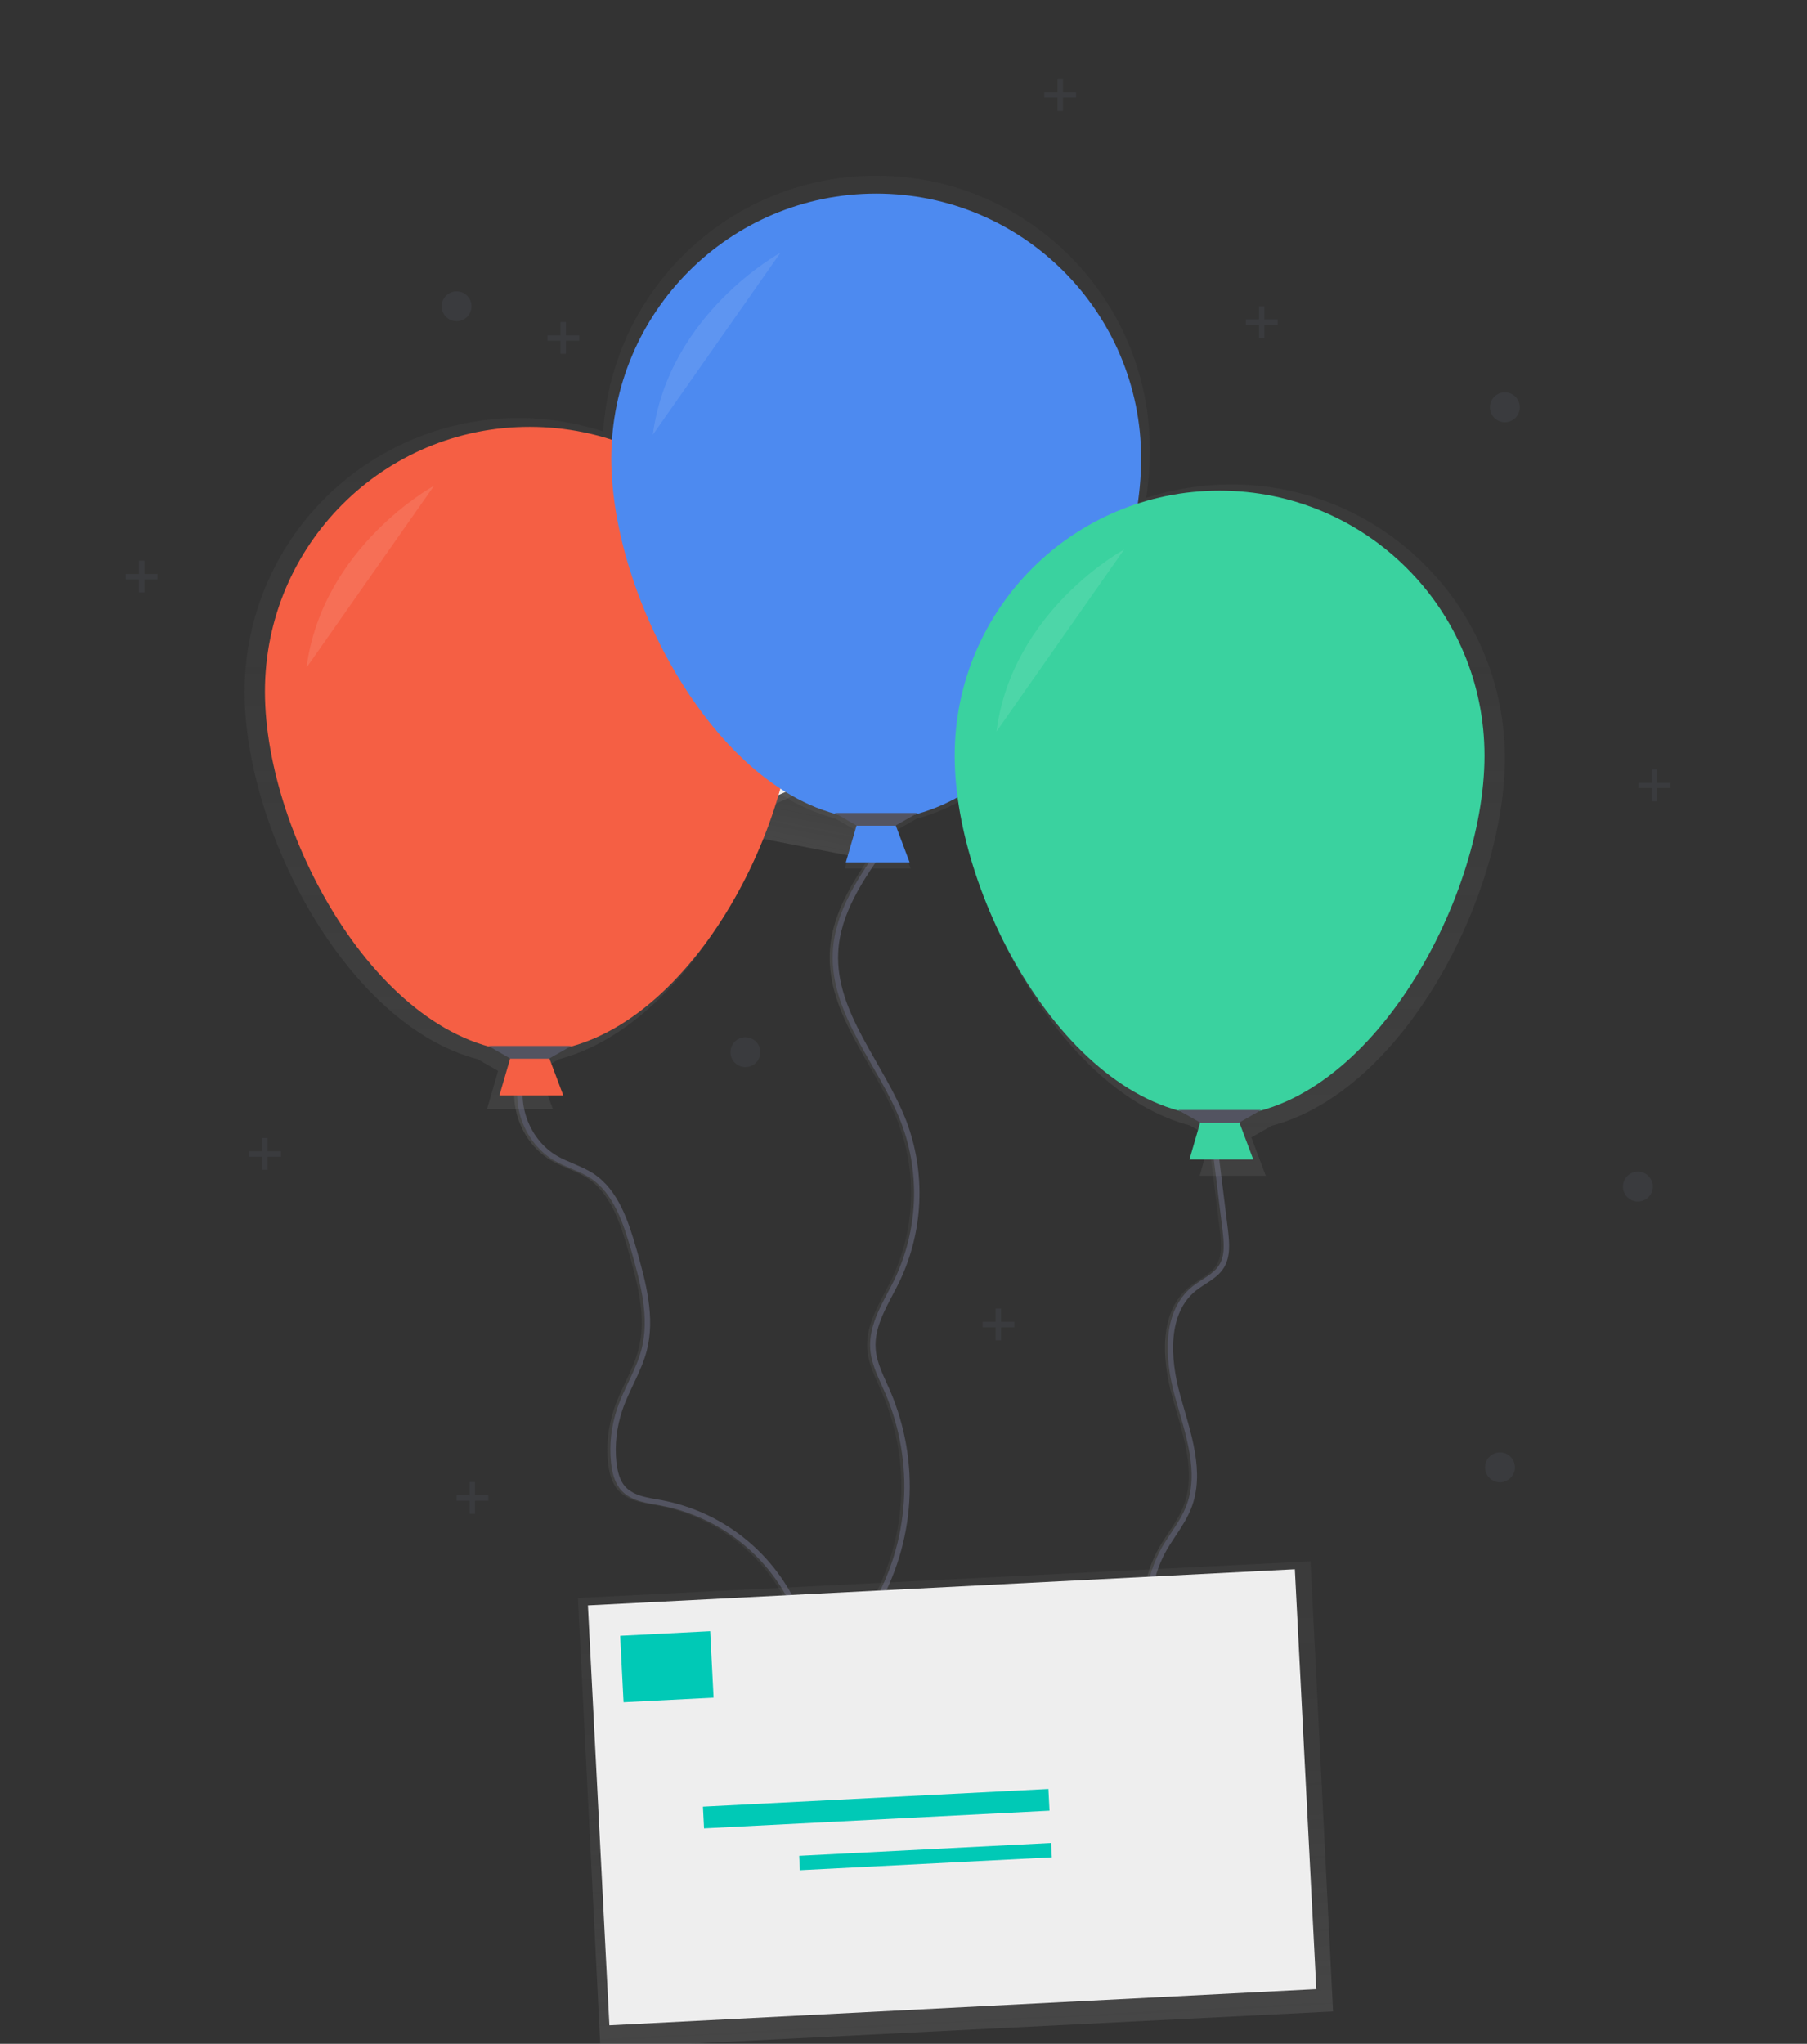 <?xml version="1.0" encoding="utf-8"?>
<!-- Generator: Adobe Illustrator 22.1.0, SVG Export Plug-In . SVG Version: 6.00 Build 0)  -->
<svg version="1.1" id="e6c7a302-1d79-4c46-b758-a00a31f9e26b"
	 xmlns="http://www.w3.org/2000/svg" xmlns:xlink="http://www.w3.org/1999/xlink" x="0px" y="0px" viewBox="0 0 665.7 752.7"
	 style="enable-background:new 0 0 665.7 752.7;" xml:space="preserve">
<rect x="0" y="0" width="665.7" height="752.7" fill="#333333" stroke="none"/>
<style type="text/css">
	.st0{fill:url(#SVGID_1_);}
	.st1{fill:#FFFFFF;}
	.st2{opacity:0.6;}
	.st3{fill:#F55F44;}
	.st4{fill:url(#SVGID_2_);}
	.st5{fill:url(#SVGID_3_);}
	.st6{fill:#47E6B1;}
	.st7{opacity:0.25;fill:#535461;enable-background:new    ;}
	.st8{fill:none;stroke:url(#SVGID_4_);stroke-width:2;stroke-miterlimit:10;}
	.st9{fill:none;stroke:#535461;stroke-width:2;stroke-miterlimit:10;}
	.st10{fill:none;stroke:url(#SVGID_5_);stroke-width:2;stroke-miterlimit:10;}
	.st11{fill:none;stroke:url(#SVGID_6_);stroke-width:2;stroke-miterlimit:10;}
	.st12{opacity:0.7;}
	.st13{fill:url(#SVGID_7_);}
	.st14{fill:#535461;}
	.st15{opacity:0.1;fill:#FFFFFF;enable-background:new    ;}
	.st16{fill:#4D8AF0;}
	.st17{fill:#3AD29F;}
	.st18{fill:url(#SVGID_8_);}
	.st19{fill:#EEEEEE;}
	.st20{fill:#00C9B6;}
</style>
<title>new message</title>
<linearGradient id="SVGID_1_" gradientUnits="userSpaceOnUse" x1="-705.663" y1="360.134" x2="-705.663" y2="424.514" gradientTransform="matrix(-0.958 0.286 -0.286 -0.958 -255.752 773.409)">
	<stop  offset="0" style="stop-color:#808080;stop-opacity:0.25"/>
	<stop  offset="0.54" style="stop-color:#808080;stop-opacity:0.12"/>
	<stop  offset="1" style="stop-color:#808080;stop-opacity:0.1"/>
</linearGradient>
<polygon class="st0" points="249,180 349.4,150 367.8,211.7 267.4,241.6 "/>
<rect x="257.2" y="165.4" transform="matrix(0.958 -0.286 0.286 0.958 -43.012 96.078)" class="st1" width="101.2" height="60.1"/>
<g class="st2">
	
		<rect x="257.3" y="182.1" transform="matrix(0.958 -0.286 0.286 0.958 -42.399 83.141)" class="st3" width="12.9" height="9.5"/>
	
		<rect x="272.9" y="197.9" transform="matrix(0.958 -0.286 0.286 0.958 -44.589 93.342)" class="st3" width="49.4" height="3.1"/>
	
		<rect x="288.1" y="203.5" transform="matrix(0.958 -0.286 0.286 0.958 -45.663 95.971)" class="st3" width="36" height="2.1"/>
</g>
<linearGradient id="SVGID_2_" gradientUnits="userSpaceOnUse" x1="-450.572" y1="479.013" x2="-450.572" y2="543.393" gradientTransform="matrix(-0.982 -0.191 0.191 -0.982 -270.893 689.442)">
	<stop  offset="0" style="stop-color:#808080;stop-opacity:0.25"/>
	<stop  offset="0.54" style="stop-color:#808080;stop-opacity:0.12"/>
	<stop  offset="1" style="stop-color:#808080;stop-opacity:0.1"/>
</linearGradient>
<polygon class="st4" points="211.5,295.4 223.8,232.2 326.7,252.2 314.3,315.4 "/>
<g class="st2">
	
		<rect x="228.8" y="238.8" transform="matrix(0.191 -0.982 0.982 0.191 -51.77 427.655)" class="st3" width="9.5" height="12.9"/>
	
		<rect x="256.2" y="247.4" transform="matrix(0.191 -0.982 0.982 0.191 -58.603 473.105)" class="st3" width="3.1" height="49.4"/>
	
		<rect x="261.9" y="262.5" transform="matrix(0.191 -0.982 0.982 0.191 -62.61 484.974)" class="st3" width="2.1" height="36.1"/>
</g>
<linearGradient id="SVGID_3_" gradientUnits="userSpaceOnUse" x1="-196.262" y1="248.22" x2="-196.262" y2="312.6" gradientTransform="matrix(-0.398 -0.917 0.917 -0.398 -44.473 168.127)">
	<stop  offset="0" style="stop-color:#808080;stop-opacity:0.25"/>
	<stop  offset="0.54" style="stop-color:#808080;stop-opacity:0.12"/>
	<stop  offset="1" style="stop-color:#808080;stop-opacity:0.1"/>
</linearGradient>
<polygon class="st5" points="240.5,201.3 299.6,175.7 341.3,271.8 282.2,297.5 "/>
<rect x="261.1" y="185.3" transform="matrix(0.917 -0.398 0.398 0.917 -69.838 135.363)" class="st1" width="60.1" height="101.2"/>
<g class="st2">
	
		<rect x="289.6" y="184.8" transform="matrix(0.917 -0.398 0.398 0.917 -51.78 132.92)" class="st6" width="9.5" height="12.9"/>
	
		<rect x="284.3" y="201.6" transform="matrix(0.917 -0.398 0.398 0.917 -66.459 132.441)" class="st6" width="3.1" height="49.4"/>
	
		<rect x="280.9" y="217.3" transform="matrix(0.917 -0.398 0.398 0.917 -70.367 131.613)" class="st6" width="2.1" height="36"/>
</g>
<circle class="st7" cx="168.2" cy="112.8" r="5.5"/>
<circle class="st7" cx="552.6" cy="540.4" r="5.5"/>
<circle class="st7" cx="274.6" cy="387.5" r="5.5"/>
<circle class="st7" cx="603.4" cy="437" r="5.5"/>
<circle class="st7" cx="554.4" cy="150" r="5.5"/>
<polygon class="st7" points="396.4,34.1 391.6,34.1 391.6,29.2 389.6,29.2 389.6,34.1 384.7,34.1 384.7,36 389.6,36 389.6,40.9 
	391.6,40.9 391.6,36 396.4,36 "/>
<polygon class="st7" points="58,211.4 53.2,211.4 53.2,206.5 51.2,206.5 51.2,211.4 46.3,211.4 46.3,213.4 51.2,213.4 51.2,218.2 
	53.2,218.2 53.2,213.4 58,213.4 "/>
<polygon class="st7" points="179.9,550.7 175,550.7 175,545.8 173,545.8 173,550.7 168.2,550.7 168.2,552.7 173,552.7 173,557.5 
	175,557.5 175,552.7 179.9,552.7 "/>
<polygon class="st7" points="103.5,424 98.6,424 98.6,419.1 96.6,419.1 96.6,424 91.7,424 91.7,426 96.6,426 96.6,430.8 98.6,430.8 
	98.6,426 103.5,426 "/>
<polygon class="st7" points="213.4,123.5 208.5,123.5 208.5,118.6 206.5,118.6 206.5,123.5 201.7,123.5 201.7,125.5 206.5,125.5 
	206.5,130.3 208.5,130.3 208.5,125.5 213.4,125.5 "/>
<polygon class="st7" points="373.7,486.8 368.8,486.8 368.8,481.9 366.8,481.9 366.8,486.8 362,486.8 362,488.8 366.8,488.8 
	366.8,493.6 368.8,493.6 368.8,488.8 373.7,488.8 "/>
<polygon class="st7" points="615.4,288.3 610.5,288.3 610.5,283.4 608.5,283.4 608.5,288.3 603.6,288.3 603.6,290.2 608.5,290.2 
	608.5,295.1 610.5,295.1 610.5,290.2 615.4,290.2 "/>
<polygon class="st7" points="470.7,117.6 465.8,117.6 465.8,112.8 463.8,112.8 463.8,117.6 459,117.6 459,119.6 463.8,119.6 
	463.8,124.5 465.8,124.5 465.8,119.6 470.7,119.6 "/>
<linearGradient id="SVGID_4_" gradientUnits="userSpaceOnUse" x1="355.818" y1="184.645" x2="458.915" y2="184.645" gradientTransform="matrix(1 0 0 -1 -166.4 678.36)">
	<stop  offset="0" style="stop-color:#808080;stop-opacity:0.25"/>
	<stop  offset="0.54" style="stop-color:#808080;stop-opacity:0.12"/>
	<stop  offset="1" style="stop-color:#808080;stop-opacity:0.1"/>
</linearGradient>
<path class="st8" d="M191.5,395.7c-3.5,11.4,1.8,24.8,12,30.8c4.3,2.5,9.2,3.8,13.4,6.5c9,5.9,12.6,17.2,15.6,27.6
	c3.4,12,6.8,24.6,3.7,36.6c-2,7.7-6.5,14.4-9,21.9c-2.1,6.3-2.9,12.9-2.2,19.5c0.4,3.5,1.2,7.1,3.6,9.7c3.5,3.7,9,4.3,14,5.2
	c21.5,4.1,39.7,18.2,49,38"/>
<path class="st9" d="M192.6,395.7c-3.5,11.4,1.8,24.8,12,30.8c4.3,2.5,9.2,3.8,13.4,6.5c9,5.9,12.6,17.2,15.6,27.6
	c3.4,12,6.8,24.6,3.7,36.6c-2,7.7-6.5,14.4-9,21.9c-2.1,6.3-2.9,12.9-2.2,19.5c0.4,3.5,1.2,7.1,3.6,9.7c3.5,3.7,9,4.3,14,5.2
	c21.5,4.1,39.7,18.2,49,38"/>
<linearGradient id="SVGID_5_" gradientUnits="userSpaceOnUse" x1="472.059" y1="226.903" x2="504.022" y2="226.903" gradientTransform="matrix(1 0 0 -1 -166.4 678.36)">
	<stop  offset="0" style="stop-color:#808080;stop-opacity:0.25"/>
	<stop  offset="0.54" style="stop-color:#808080;stop-opacity:0.12"/>
	<stop  offset="1" style="stop-color:#808080;stop-opacity:0.1"/>
</linearGradient>
<path class="st10" d="M325,310.9c-8.6,12-17.6,25-18.3,39.8c-1.1,22.7,17,41.3,25.2,62.6c7.1,18.9,6.2,39.9-2.5,58.2
	c-4,8.2-9.6,16.3-8.9,25.4c0.4,5.5,3.2,10.6,5.4,15.7c11.1,25.9,9.2,55.5-5.1,79.7"/>
<path class="st9" d="M326.1,310.9c-8.6,12-17.6,25-18.3,39.8c-1.1,22.7,17,41.3,25.2,62.6c7.1,18.9,6.2,39.9-2.5,58.2
	c-4,8.2-9.6,16.3-8.9,25.4c0.4,5.5,3.2,10.6,5.4,15.7c11.1,25.9,9.2,55.5-5.1,79.7"/>
<linearGradient id="SVGID_6_" gradientUnits="userSpaceOnUse" x1="587.28" y1="169.321" x2="618.171" y2="169.321" gradientTransform="matrix(1 0 0 -1 -166.4 678.36)">
	<stop  offset="0" style="stop-color:#808080;stop-opacity:0.25"/>
	<stop  offset="0.54" style="stop-color:#808080;stop-opacity:0.12"/>
	<stop  offset="1" style="stop-color:#808080;stop-opacity:0.1"/>
</linearGradient>
<path class="st11" d="M446.2,419.1l4.2,34c0.5,4.5,1,9.5-1.4,13.3c-2.3,3.7-6.6,5.4-10,8.1c-11,8.8-10,25.8-6.2,39.5
	s9.3,28.3,4,41.4c-2.2,5.4-6,10-8.9,15c-4.9,8.7-6.8,18.7-5.5,28.6"/>
<path class="st9" d="M447.2,419.1l4.2,34c0.5,4.5,1,9.5-1.4,13.3c-2.3,3.7-6.6,5.4-10,8.1c-11,8.8-10,25.8-6.2,39.5s9.3,28.3,4,41.4
	c-2.2,5.4-6,10-8.9,15c-4.9,8.7-6.8,18.7-5.5,28.6"/>
<g class="st12">
	
		<linearGradient id="SVGID_7_" gradientUnits="userSpaceOnUse" x1="488.66" y1="245.41" x2="488.66" y2="612.98" gradientTransform="matrix(1 0 0 -1 -166.4 678.36)">
		<stop  offset="0" style="stop-color:#808080;stop-opacity:0.25"/>
		<stop  offset="0.54" style="stop-color:#808080;stop-opacity:0.12"/>
		<stop  offset="1" style="stop-color:#808080;stop-opacity:0.1"/>
	</linearGradient>
	<path class="st13" d="M554.4,279.2c0-55.7-45.3-100.9-101-100.8c-10.6,0-21,1.7-31.1,4.9c0.8-5.7,1.3-11.4,1.3-17.1
		c0.3-55.7-44.5-101.1-100.2-101.5c-53.4-0.3-97.7,41-101.2,94.2c-53-17.2-109.9,11.8-127.2,64.8c-3.3,10.1-4.9,20.6-4.9,31.1
		c0,50.6,37.3,122.6,85.9,135.3l7.5,4.3l-4.1,14.1h24.3l-5.3-14.1l7.5-4.3c37.5-9.9,68.3-55,80.4-98.4c6.6,4.4,13.9,7.7,21.5,9.8
		l7.5,4.3l-4.1,14.1h24.3l-5.3-14.1l7.5-4.3c5.6-1.5,11-3.7,16-6.5c6.5,48.6,41,108.1,84.7,119.5l7.5,4.3L442,433h24.3l-5.3-14.1
		l7.5-4.3C517.2,401.8,554.4,329.8,554.4,279.2z"/>
</g>
<polygon class="st3" points="207.5,403.4 184,403.4 188.1,389.3 202.2,389.3 "/>
<path class="st3" d="M292.8,254.7c0,53.9-43.7,132.8-97.6,132.8s-97.6-79-97.6-132.8c0-53.9,43.7-97.6,97.6-97.5
	C249.1,157.2,292.7,200.8,292.8,254.7L292.8,254.7z"/>
<polygon class="st14" points="202.2,389.9 188.1,389.9 179.9,385.2 210.5,385.2 "/>
<path class="st15" d="M159.9,178.9c0,0-41.1,22.3-47,67"/>
<polygon class="st16" points="335.1,317.6 311.6,317.6 315.7,303.5 329.8,303.5 "/>
<path class="st16" d="M420.4,168.9c0,53.9-43.7,132.9-97.6,132.9s-97.6-78.9-97.6-132.9c0-53.9,43.7-97.6,97.6-97.6
	S420.4,115,420.4,168.9L420.4,168.9z"/>
<polygon class="st14" points="329.8,304.1 315.7,304.1 307.5,299.4 338.1,299.4 "/>
<path class="st15" d="M287.5,93.1c0,0-41.1,22.3-47,67"/>
<polygon class="st17" points="461.7,427 438.2,427 442.3,412.9 456.4,412.9 "/>
<path class="st17" d="M546.9,278.3c0,53.9-43.7,132.8-97.6,132.8s-97.6-79-97.6-132.8c0-53.9,43.7-97.6,97.6-97.6
	S546.9,224.4,546.9,278.3z"/>
<polygon class="st14" points="456.4,413.5 442.3,413.5 434,408.8 464.6,408.8 "/>
<path class="st15" d="M414.1,202.4c0,0-41.2,22.3-47,67"/>
<linearGradient id="SVGID_8_" gradientUnits="userSpaceOnUse" x1="-641.318" y1="-47.373" x2="-641.318" y2="118.477" gradientTransform="matrix(-1 5.000000e-02 -5.000000e-02 -1 -287.558 732.253)">
	<stop  offset="0" style="stop-color:#808080;stop-opacity:0.25"/>
	<stop  offset="0.54" style="stop-color:#808080;stop-opacity:0.12"/>
	<stop  offset="1" style="stop-color:#808080;stop-opacity:0.1"/>
</linearGradient>
<polygon class="st18" points="212.9,588.5 482.8,575 491.1,740.8 221.2,754.3 "/>
<rect x="220.3" y="584.3" transform="matrix(0.999 -5.111586e-02 5.111586e-02 0.999 -33.363 18.791)" class="st19" width="260.7" height="154.8"/>
<rect x="229" y="601.4" transform="matrix(0.999 -5.111573e-02 5.111573e-02 0.999 -31.047 13.355)" class="st20" width="33.2" height="24.5"/>
<rect x="259" y="661.9" transform="matrix(0.999 -5.111573e-02 5.111573e-02 0.999 -33.614 17.363)" class="st20" width="127.4" height="8"/>
<rect x="294.4" y="680.9" transform="matrix(0.999 -5.111573e-02 5.111573e-02 0.999 -34.493 18.314)" class="st20" width="92.9" height="5.3"/>
</svg>
